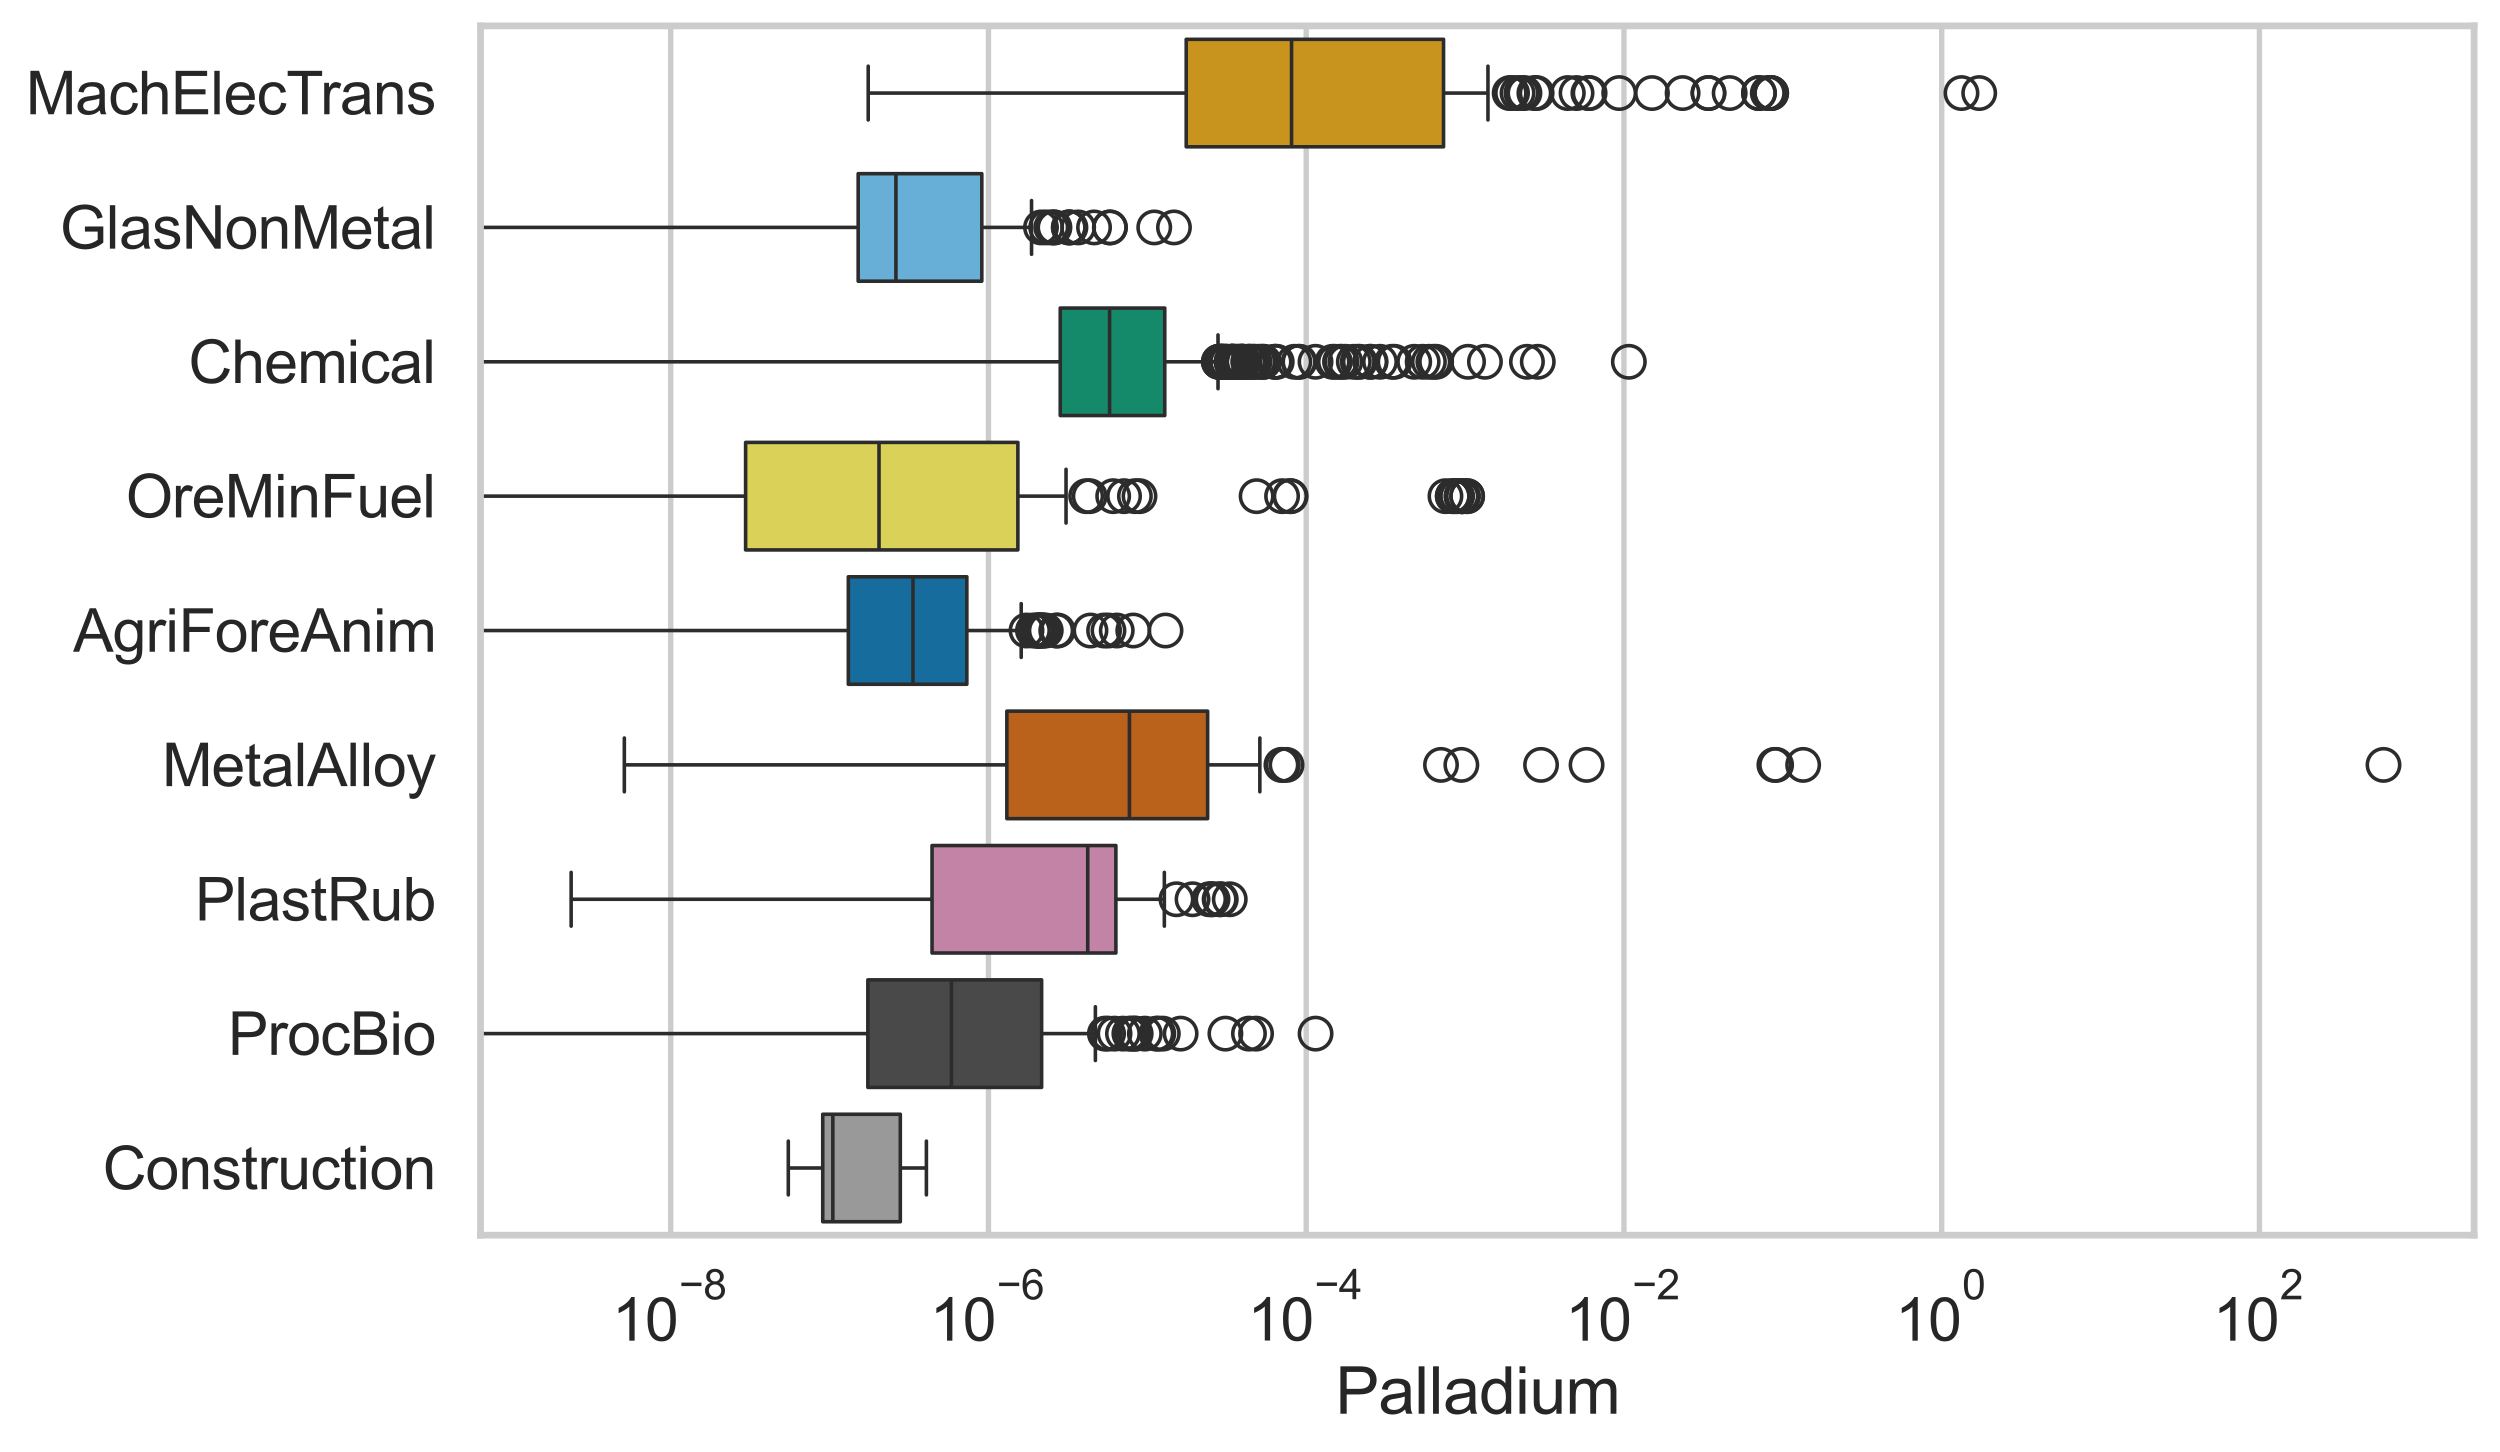 <?xml version="1.0" encoding="utf-8" standalone="no"?>
<!DOCTYPE svg PUBLIC "-//W3C//DTD SVG 1.1//EN"
  "http://www.w3.org/Graphics/SVG/1.1/DTD/svg11.dtd">
<svg xmlns:xlink="http://www.w3.org/1999/xlink" width="695.577pt" height="404.121pt" viewBox="0 0 695.577 404.121" xmlns="http://www.w3.org/2000/svg" version="1.1">
 <defs>
  <style type="text/css">*{stroke-linejoin: round; stroke-linecap: butt}</style>
 </defs>
 <g id="figure_1">
  <g id="patch_1">
   <path d="M 0 404.121 
L 695.577 404.121 
L 695.577 0 
L 0 0 
z
" style="fill: #ffffff"/>
  </g>
  <g id="axes_1">
   <g id="patch_2">
    <path d="M 133.697 343.665 
L 688.377 343.665 
L 688.377 7.2 
L 133.697 7.2 
z
" style="fill: #ffffff"/>
   </g>
   <g id="matplotlib.axis_1">
    <g id="xtick_1">
     <g id="line2d_1">
      <path d="M 186.616 343.665 
L 186.616 7.2 
" clip-path="url(#p68d8ff2484)" style="fill: none; stroke: #cccccc; stroke-width: 1.5; stroke-linecap: round"/>
     </g>
     <g id="text_1">
      <!-- $\mathdefault{10^{-8}}$ -->
      <g style="fill: #262626" transform="translate(170.281 373.18) scale(0.165 -0.165)">
       <defs>
        <path id="ArialMT-31" d="M 2384 0 
L 1822 0 
L 1822 3584 
Q 1619 3391 1289 3197 
Q 959 3003 697 2906 
L 697 3450 
Q 1169 3672 1522 3987 
Q 1875 4303 2022 4600 
L 2384 4600 
L 2384 0 
z
" transform="scale(0.016)"/>
        <path id="ArialMT-30" d="M 266 2259 
Q 266 3072 433 3567 
Q 600 4063 929 4331 
Q 1259 4600 1759 4600 
Q 2128 4600 2406 4451 
Q 2684 4303 2865 4023 
Q 3047 3744 3150 3342 
Q 3253 2941 3253 2259 
Q 3253 1453 3087 958 
Q 2922 463 2592 192 
Q 2263 -78 1759 -78 
Q 1097 -78 719 397 
Q 266 969 266 2259 
z
M 844 2259 
Q 844 1131 1108 757 
Q 1372 384 1759 384 
Q 2147 384 2411 759 
Q 2675 1134 2675 2259 
Q 2675 3391 2411 3762 
Q 2147 4134 1753 4134 
Q 1366 4134 1134 3806 
Q 844 3388 844 2259 
z
" transform="scale(0.016)"/>
        <path id="ArialMT-2212" d="M 3381 1997 
L 356 1997 
L 356 2522 
L 3381 2522 
L 3381 1997 
z
" transform="scale(0.016)"/>
        <path id="ArialMT-38" d="M 1131 2484 
Q 781 2613 612 2850 
Q 444 3088 444 3419 
Q 444 3919 803 4259 
Q 1163 4600 1759 4600 
Q 2359 4600 2725 4251 
Q 3091 3903 3091 3403 
Q 3091 3084 2923 2848 
Q 2756 2613 2416 2484 
Q 2838 2347 3058 2040 
Q 3278 1734 3278 1309 
Q 3278 722 2862 322 
Q 2447 -78 1769 -78 
Q 1091 -78 675 323 
Q 259 725 259 1325 
Q 259 1772 486 2073 
Q 713 2375 1131 2484 
z
M 1019 3438 
Q 1019 3113 1228 2906 
Q 1438 2700 1772 2700 
Q 2097 2700 2305 2904 
Q 2513 3109 2513 3406 
Q 2513 3716 2298 3927 
Q 2084 4138 1766 4138 
Q 1444 4138 1231 3931 
Q 1019 3725 1019 3438 
z
M 838 1322 
Q 838 1081 952 856 
Q 1066 631 1291 507 
Q 1516 384 1775 384 
Q 2178 384 2440 643 
Q 2703 903 2703 1303 
Q 2703 1709 2433 1975 
Q 2163 2241 1756 2241 
Q 1359 2241 1098 1978 
Q 838 1716 838 1322 
z
" transform="scale(0.016)"/>
       </defs>
       <use xlink:href="#ArialMT-31" transform="translate(0 0.994)"/>
       <use xlink:href="#ArialMT-30" transform="translate(55.615 0.994)"/>
       <use xlink:href="#ArialMT-2212" transform="translate(112.973 70.688) scale(0.7)"/>
       <use xlink:href="#ArialMT-38" transform="translate(153.852 70.688) scale(0.7)"/>
      </g>
     </g>
    </g>
    <g id="xtick_2">
     <g id="line2d_2">
      <path d="M 275.022 343.665 
L 275.022 7.2 
" clip-path="url(#p68d8ff2484)" style="fill: none; stroke: #cccccc; stroke-width: 1.5; stroke-linecap: round"/>
     </g>
     <g id="text_2">
      <!-- $\mathdefault{10^{-6}}$ -->
      <g style="fill: #262626" transform="translate(258.687 373.18) scale(0.165 -0.165)">
       <defs>
        <path id="ArialMT-36" d="M 3184 3459 
L 2625 3416 
Q 2550 3747 2413 3897 
Q 2184 4138 1850 4138 
Q 1581 4138 1378 3988 
Q 1113 3794 959 3422 
Q 806 3050 800 2363 
Q 1003 2672 1297 2822 
Q 1591 2972 1913 2972 
Q 2475 2972 2870 2558 
Q 3266 2144 3266 1488 
Q 3266 1056 3080 686 
Q 2894 316 2569 119 
Q 2244 -78 1831 -78 
Q 1128 -78 684 439 
Q 241 956 241 2144 
Q 241 3472 731 4075 
Q 1159 4600 1884 4600 
Q 2425 4600 2770 4297 
Q 3116 3994 3184 3459 
z
M 888 1484 
Q 888 1194 1011 928 
Q 1134 663 1356 523 
Q 1578 384 1822 384 
Q 2178 384 2434 671 
Q 2691 959 2691 1453 
Q 2691 1928 2437 2201 
Q 2184 2475 1800 2475 
Q 1419 2475 1153 2201 
Q 888 1928 888 1484 
z
" transform="scale(0.016)"/>
       </defs>
       <use xlink:href="#ArialMT-31" transform="translate(0 0.994)"/>
       <use xlink:href="#ArialMT-30" transform="translate(55.615 0.994)"/>
       <use xlink:href="#ArialMT-2212" transform="translate(112.973 70.688) scale(0.7)"/>
       <use xlink:href="#ArialMT-36" transform="translate(153.852 70.688) scale(0.7)"/>
      </g>
     </g>
    </g>
    <g id="xtick_3">
     <g id="line2d_3">
      <path d="M 363.428 343.665 
L 363.428 7.2 
" clip-path="url(#p68d8ff2484)" style="fill: none; stroke: #cccccc; stroke-width: 1.5; stroke-linecap: round"/>
     </g>
     <g id="text_3">
      <!-- $\mathdefault{10^{-4}}$ -->
      <g style="fill: #262626" transform="translate(347.093 373.015) scale(0.165 -0.165)">
       <defs>
        <path id="ArialMT-34" d="M 2069 0 
L 2069 1097 
L 81 1097 
L 81 1613 
L 2172 4581 
L 2631 4581 
L 2631 1613 
L 3250 1613 
L 3250 1097 
L 2631 1097 
L 2631 0 
L 2069 0 
z
M 2069 1613 
L 2069 3678 
L 634 1613 
L 2069 1613 
z
" transform="scale(0.016)"/>
       </defs>
       <use xlink:href="#ArialMT-31" transform="translate(0 0.202)"/>
       <use xlink:href="#ArialMT-30" transform="translate(55.615 0.202)"/>
       <use xlink:href="#ArialMT-2212" transform="translate(112.973 69.895) scale(0.7)"/>
       <use xlink:href="#ArialMT-34" transform="translate(153.852 69.895) scale(0.7)"/>
      </g>
     </g>
    </g>
    <g id="xtick_4">
     <g id="line2d_4">
      <path d="M 451.835 343.665 
L 451.835 7.2 
" clip-path="url(#p68d8ff2484)" style="fill: none; stroke: #cccccc; stroke-width: 1.5; stroke-linecap: round"/>
     </g>
     <g id="text_4">
      <!-- $\mathdefault{10^{-2}}$ -->
      <g style="fill: #262626" transform="translate(435.5 373.18) scale(0.165 -0.165)">
       <defs>
        <path id="ArialMT-32" d="M 3222 541 
L 3222 0 
L 194 0 
Q 188 203 259 391 
Q 375 700 629 1000 
Q 884 1300 1366 1694 
Q 2113 2306 2375 2664 
Q 2638 3022 2638 3341 
Q 2638 3675 2398 3904 
Q 2159 4134 1775 4134 
Q 1369 4134 1125 3890 
Q 881 3647 878 3216 
L 300 3275 
Q 359 3922 746 4261 
Q 1134 4600 1788 4600 
Q 2447 4600 2831 4234 
Q 3216 3869 3216 3328 
Q 3216 3053 3103 2787 
Q 2991 2522 2730 2228 
Q 2469 1934 1863 1422 
Q 1356 997 1212 845 
Q 1069 694 975 541 
L 3222 541 
z
" transform="scale(0.016)"/>
       </defs>
       <use xlink:href="#ArialMT-31" transform="translate(0 0.994)"/>
       <use xlink:href="#ArialMT-30" transform="translate(55.615 0.994)"/>
       <use xlink:href="#ArialMT-2212" transform="translate(112.973 70.688) scale(0.7)"/>
       <use xlink:href="#ArialMT-32" transform="translate(153.852 70.688) scale(0.7)"/>
      </g>
     </g>
    </g>
    <g id="xtick_5">
     <g id="line2d_5">
      <path d="M 540.241 343.665 
L 540.241 7.2 
" clip-path="url(#p68d8ff2484)" style="fill: none; stroke: #cccccc; stroke-width: 1.5; stroke-linecap: round"/>
     </g>
     <g id="text_5">
      <!-- $\mathdefault{10^{0}}$ -->
      <g style="fill: #262626" transform="translate(527.289 373.18) scale(0.165 -0.165)">
       <use xlink:href="#ArialMT-31" transform="translate(0 0.994)"/>
       <use xlink:href="#ArialMT-30" transform="translate(55.615 0.994)"/>
       <use xlink:href="#ArialMT-30" transform="translate(112.973 70.688) scale(0.7)"/>
      </g>
     </g>
    </g>
    <g id="xtick_6">
     <g id="line2d_6">
      <path d="M 628.648 343.665 
L 628.648 7.2 
" clip-path="url(#p68d8ff2484)" style="fill: none; stroke: #cccccc; stroke-width: 1.5; stroke-linecap: round"/>
     </g>
     <g id="text_6">
      <!-- $\mathdefault{10^{2}}$ -->
      <g style="fill: #262626" transform="translate(615.695 373.18) scale(0.165 -0.165)">
       <use xlink:href="#ArialMT-31" transform="translate(0 0.994)"/>
       <use xlink:href="#ArialMT-30" transform="translate(55.615 0.994)"/>
       <use xlink:href="#ArialMT-32" transform="translate(112.973 70.688) scale(0.7)"/>
      </g>
     </g>
    </g>
    <g id="text_7">
     <!-- Palladium -->
     <g style="fill: #262626" transform="translate(371.519 393.344) scale(0.18 -0.18)">
      <defs>
       <path id="ArialMT-50" d="M 494 0 
L 494 4581 
L 2222 4581 
Q 2678 4581 2919 4538 
Q 3256 4481 3484 4323 
Q 3713 4166 3852 3881 
Q 3991 3597 3991 3256 
Q 3991 2672 3619 2267 
Q 3247 1863 2275 1863 
L 1100 1863 
L 1100 0 
L 494 0 
z
M 1100 2403 
L 2284 2403 
Q 2872 2403 3119 2622 
Q 3366 2841 3366 3238 
Q 3366 3525 3220 3729 
Q 3075 3934 2838 4000 
Q 2684 4041 2272 4041 
L 1100 4041 
L 1100 2403 
z
" transform="scale(0.016)"/>
       <path id="ArialMT-61" d="M 2588 409 
Q 2275 144 1986 34 
Q 1697 -75 1366 -75 
Q 819 -75 525 192 
Q 231 459 231 875 
Q 231 1119 342 1320 
Q 453 1522 633 1644 
Q 813 1766 1038 1828 
Q 1203 1872 1538 1913 
Q 2219 1994 2541 2106 
Q 2544 2222 2544 2253 
Q 2544 2597 2384 2738 
Q 2169 2928 1744 2928 
Q 1347 2928 1158 2789 
Q 969 2650 878 2297 
L 328 2372 
Q 403 2725 575 2942 
Q 747 3159 1072 3276 
Q 1397 3394 1825 3394 
Q 2250 3394 2515 3294 
Q 2781 3194 2906 3042 
Q 3031 2891 3081 2659 
Q 3109 2516 3109 2141 
L 3109 1391 
Q 3109 606 3145 398 
Q 3181 191 3288 0 
L 2700 0 
Q 2613 175 2588 409 
z
M 2541 1666 
Q 2234 1541 1622 1453 
Q 1275 1403 1131 1340 
Q 988 1278 909 1158 
Q 831 1038 831 891 
Q 831 666 1001 516 
Q 1172 366 1500 366 
Q 1825 366 2078 508 
Q 2331 650 2450 897 
Q 2541 1088 2541 1459 
L 2541 1666 
z
" transform="scale(0.016)"/>
       <path id="ArialMT-6c" d="M 409 0 
L 409 4581 
L 972 4581 
L 972 0 
L 409 0 
z
" transform="scale(0.016)"/>
       <path id="ArialMT-64" d="M 2575 0 
L 2575 419 
Q 2259 -75 1647 -75 
Q 1250 -75 917 144 
Q 584 363 401 755 
Q 219 1147 219 1656 
Q 219 2153 384 2558 
Q 550 2963 881 3178 
Q 1213 3394 1622 3394 
Q 1922 3394 2156 3267 
Q 2391 3141 2538 2938 
L 2538 4581 
L 3097 4581 
L 3097 0 
L 2575 0 
z
M 797 1656 
Q 797 1019 1065 703 
Q 1334 388 1700 388 
Q 2069 388 2326 689 
Q 2584 991 2584 1609 
Q 2584 2291 2321 2609 
Q 2059 2928 1675 2928 
Q 1300 2928 1048 2622 
Q 797 2316 797 1656 
z
" transform="scale(0.016)"/>
       <path id="ArialMT-69" d="M 425 3934 
L 425 4581 
L 988 4581 
L 988 3934 
L 425 3934 
z
M 425 0 
L 425 3319 
L 988 3319 
L 988 0 
L 425 0 
z
" transform="scale(0.016)"/>
       <path id="ArialMT-75" d="M 2597 0 
L 2597 488 
Q 2209 -75 1544 -75 
Q 1250 -75 995 37 
Q 741 150 617 320 
Q 494 491 444 738 
Q 409 903 409 1263 
L 409 3319 
L 972 3319 
L 972 1478 
Q 972 1038 1006 884 
Q 1059 663 1231 536 
Q 1403 409 1656 409 
Q 1909 409 2131 539 
Q 2353 669 2445 892 
Q 2538 1116 2538 1541 
L 2538 3319 
L 3100 3319 
L 3100 0 
L 2597 0 
z
" transform="scale(0.016)"/>
       <path id="ArialMT-6d" d="M 422 0 
L 422 3319 
L 925 3319 
L 925 2853 
Q 1081 3097 1340 3245 
Q 1600 3394 1931 3394 
Q 2300 3394 2536 3241 
Q 2772 3088 2869 2813 
Q 3263 3394 3894 3394 
Q 4388 3394 4653 3120 
Q 4919 2847 4919 2278 
L 4919 0 
L 4359 0 
L 4359 2091 
Q 4359 2428 4304 2576 
Q 4250 2725 4106 2815 
Q 3963 2906 3769 2906 
Q 3419 2906 3187 2673 
Q 2956 2441 2956 1928 
L 2956 0 
L 2394 0 
L 2394 2156 
Q 2394 2531 2256 2718 
Q 2119 2906 1806 2906 
Q 1569 2906 1367 2781 
Q 1166 2656 1075 2415 
Q 984 2175 984 1722 
L 984 0 
L 422 0 
z
" transform="scale(0.016)"/>
      </defs>
      <use xlink:href="#ArialMT-50"/>
      <use xlink:href="#ArialMT-61" transform="translate(66.699 0)"/>
      <use xlink:href="#ArialMT-6c" transform="translate(122.314 0)"/>
      <use xlink:href="#ArialMT-6c" transform="translate(144.531 0)"/>
      <use xlink:href="#ArialMT-61" transform="translate(166.748 0)"/>
      <use xlink:href="#ArialMT-64" transform="translate(222.363 0)"/>
      <use xlink:href="#ArialMT-69" transform="translate(277.979 0)"/>
      <use xlink:href="#ArialMT-75" transform="translate(300.195 0)"/>
      <use xlink:href="#ArialMT-6d" transform="translate(355.811 0)"/>
     </g>
    </g>
   </g>
   <g id="matplotlib.axis_2">
    <g id="ytick_1">
     <g id="text_8">
      <!-- MachElecTrans -->
      <g style="fill: #262626" transform="translate(7.2 31.798) scale(0.165 -0.165)">
       <defs>
        <path id="ArialMT-4d" d="M 475 0 
L 475 4581 
L 1388 4581 
L 2472 1338 
Q 2622 884 2691 659 
Q 2769 909 2934 1394 
L 4031 4581 
L 4847 4581 
L 4847 0 
L 4263 0 
L 4263 3834 
L 2931 0 
L 2384 0 
L 1059 3900 
L 1059 0 
L 475 0 
z
" transform="scale(0.016)"/>
        <path id="ArialMT-63" d="M 2588 1216 
L 3141 1144 
Q 3050 572 2676 248 
Q 2303 -75 1759 -75 
Q 1078 -75 664 370 
Q 250 816 250 1647 
Q 250 2184 428 2587 
Q 606 2991 970 3192 
Q 1334 3394 1763 3394 
Q 2303 3394 2647 3120 
Q 2991 2847 3088 2344 
L 2541 2259 
Q 2463 2594 2264 2762 
Q 2066 2931 1784 2931 
Q 1359 2931 1093 2626 
Q 828 2322 828 1663 
Q 828 994 1084 691 
Q 1341 388 1753 388 
Q 2084 388 2306 591 
Q 2528 794 2588 1216 
z
" transform="scale(0.016)"/>
        <path id="ArialMT-68" d="M 422 0 
L 422 4581 
L 984 4581 
L 984 2938 
Q 1378 3394 1978 3394 
Q 2347 3394 2619 3248 
Q 2891 3103 3008 2847 
Q 3125 2591 3125 2103 
L 3125 0 
L 2563 0 
L 2563 2103 
Q 2563 2525 2380 2717 
Q 2197 2909 1863 2909 
Q 1613 2909 1392 2779 
Q 1172 2650 1078 2428 
Q 984 2206 984 1816 
L 984 0 
L 422 0 
z
" transform="scale(0.016)"/>
        <path id="ArialMT-45" d="M 506 0 
L 506 4581 
L 3819 4581 
L 3819 4041 
L 1113 4041 
L 1113 2638 
L 3647 2638 
L 3647 2100 
L 1113 2100 
L 1113 541 
L 3925 541 
L 3925 0 
L 506 0 
z
" transform="scale(0.016)"/>
        <path id="ArialMT-65" d="M 2694 1069 
L 3275 997 
Q 3138 488 2766 206 
Q 2394 -75 1816 -75 
Q 1088 -75 661 373 
Q 234 822 234 1631 
Q 234 2469 665 2931 
Q 1097 3394 1784 3394 
Q 2450 3394 2872 2941 
Q 3294 2488 3294 1666 
Q 3294 1616 3291 1516 
L 816 1516 
Q 847 969 1125 678 
Q 1403 388 1819 388 
Q 2128 388 2347 550 
Q 2566 713 2694 1069 
z
M 847 1978 
L 2700 1978 
Q 2663 2397 2488 2606 
Q 2219 2931 1791 2931 
Q 1403 2931 1139 2672 
Q 875 2413 847 1978 
z
" transform="scale(0.016)"/>
        <path id="ArialMT-54" d="M 1659 0 
L 1659 4041 
L 150 4041 
L 150 4581 
L 3781 4581 
L 3781 4041 
L 2266 4041 
L 2266 0 
L 1659 0 
z
" transform="scale(0.016)"/>
        <path id="ArialMT-72" d="M 416 0 
L 416 3319 
L 922 3319 
L 922 2816 
Q 1116 3169 1280 3281 
Q 1444 3394 1641 3394 
Q 1925 3394 2219 3213 
L 2025 2691 
Q 1819 2813 1613 2813 
Q 1428 2813 1281 2702 
Q 1134 2591 1072 2394 
Q 978 2094 978 1738 
L 978 0 
L 416 0 
z
" transform="scale(0.016)"/>
        <path id="ArialMT-6e" d="M 422 0 
L 422 3319 
L 928 3319 
L 928 2847 
Q 1294 3394 1984 3394 
Q 2284 3394 2536 3286 
Q 2788 3178 2913 3003 
Q 3038 2828 3088 2588 
Q 3119 2431 3119 2041 
L 3119 0 
L 2556 0 
L 2556 2019 
Q 2556 2363 2490 2533 
Q 2425 2703 2258 2804 
Q 2091 2906 1866 2906 
Q 1506 2906 1245 2678 
Q 984 2450 984 1813 
L 984 0 
L 422 0 
z
" transform="scale(0.016)"/>
        <path id="ArialMT-73" d="M 197 991 
L 753 1078 
Q 800 744 1014 566 
Q 1228 388 1613 388 
Q 2000 388 2187 545 
Q 2375 703 2375 916 
Q 2375 1106 2209 1216 
Q 2094 1291 1634 1406 
Q 1016 1563 777 1677 
Q 538 1791 414 1992 
Q 291 2194 291 2438 
Q 291 2659 392 2848 
Q 494 3038 669 3163 
Q 800 3259 1026 3326 
Q 1253 3394 1513 3394 
Q 1903 3394 2198 3281 
Q 2494 3169 2634 2976 
Q 2775 2784 2828 2463 
L 2278 2388 
Q 2241 2644 2061 2787 
Q 1881 2931 1553 2931 
Q 1166 2931 1000 2803 
Q 834 2675 834 2503 
Q 834 2394 903 2306 
Q 972 2216 1119 2156 
Q 1203 2125 1616 2013 
Q 2213 1853 2448 1751 
Q 2684 1650 2818 1456 
Q 2953 1263 2953 975 
Q 2953 694 2789 445 
Q 2625 197 2315 61 
Q 2006 -75 1616 -75 
Q 969 -75 630 194 
Q 291 463 197 991 
z
" transform="scale(0.016)"/>
       </defs>
       <use xlink:href="#ArialMT-4d"/>
       <use xlink:href="#ArialMT-61" transform="translate(83.301 0)"/>
       <use xlink:href="#ArialMT-63" transform="translate(138.916 0)"/>
       <use xlink:href="#ArialMT-68" transform="translate(188.916 0)"/>
       <use xlink:href="#ArialMT-45" transform="translate(244.531 0)"/>
       <use xlink:href="#ArialMT-6c" transform="translate(311.23 0)"/>
       <use xlink:href="#ArialMT-65" transform="translate(333.447 0)"/>
       <use xlink:href="#ArialMT-63" transform="translate(389.062 0)"/>
       <use xlink:href="#ArialMT-54" transform="translate(439.062 0)"/>
       <use xlink:href="#ArialMT-72" transform="translate(496.396 0)"/>
       <use xlink:href="#ArialMT-61" transform="translate(529.697 0)"/>
       <use xlink:href="#ArialMT-6e" transform="translate(585.312 0)"/>
       <use xlink:href="#ArialMT-73" transform="translate(640.928 0)"/>
      </g>
     </g>
    </g>
    <g id="ytick_2">
     <g id="text_9">
      <!-- GlasNonMetal -->
      <g style="fill: #262626" transform="translate(16.659 69.183) scale(0.165 -0.165)">
       <defs>
        <path id="ArialMT-47" d="M 2638 1797 
L 2638 2334 
L 4578 2338 
L 4578 638 
Q 4131 281 3656 101 
Q 3181 -78 2681 -78 
Q 2006 -78 1454 211 
Q 903 500 622 1047 
Q 341 1594 341 2269 
Q 341 2938 620 3517 
Q 900 4097 1425 4378 
Q 1950 4659 2634 4659 
Q 3131 4659 3532 4498 
Q 3934 4338 4162 4050 
Q 4391 3763 4509 3300 
L 3963 3150 
Q 3859 3500 3706 3700 
Q 3553 3900 3268 4020 
Q 2984 4141 2638 4141 
Q 2222 4141 1919 4014 
Q 1616 3888 1430 3681 
Q 1244 3475 1141 3228 
Q 966 2803 966 2306 
Q 966 1694 1177 1281 
Q 1388 869 1791 669 
Q 2194 469 2647 469 
Q 3041 469 3416 620 
Q 3791 772 3984 944 
L 3984 1797 
L 2638 1797 
z
" transform="scale(0.016)"/>
        <path id="ArialMT-4e" d="M 488 0 
L 488 4581 
L 1109 4581 
L 3516 984 
L 3516 4581 
L 4097 4581 
L 4097 0 
L 3475 0 
L 1069 3600 
L 1069 0 
L 488 0 
z
" transform="scale(0.016)"/>
        <path id="ArialMT-6f" d="M 213 1659 
Q 213 2581 725 3025 
Q 1153 3394 1769 3394 
Q 2453 3394 2887 2945 
Q 3322 2497 3322 1706 
Q 3322 1066 3130 698 
Q 2938 331 2570 128 
Q 2203 -75 1769 -75 
Q 1072 -75 642 372 
Q 213 819 213 1659 
z
M 791 1659 
Q 791 1022 1069 705 
Q 1347 388 1769 388 
Q 2188 388 2466 706 
Q 2744 1025 2744 1678 
Q 2744 2294 2464 2611 
Q 2184 2928 1769 2928 
Q 1347 2928 1069 2612 
Q 791 2297 791 1659 
z
" transform="scale(0.016)"/>
        <path id="ArialMT-74" d="M 1650 503 
L 1731 6 
Q 1494 -44 1306 -44 
Q 1000 -44 831 53 
Q 663 150 594 308 
Q 525 466 525 972 
L 525 2881 
L 113 2881 
L 113 3319 
L 525 3319 
L 525 4141 
L 1084 4478 
L 1084 3319 
L 1650 3319 
L 1650 2881 
L 1084 2881 
L 1084 941 
Q 1084 700 1114 631 
Q 1144 563 1211 522 
Q 1278 481 1403 481 
Q 1497 481 1650 503 
z
" transform="scale(0.016)"/>
       </defs>
       <use xlink:href="#ArialMT-47"/>
       <use xlink:href="#ArialMT-6c" transform="translate(77.783 0)"/>
       <use xlink:href="#ArialMT-61" transform="translate(100 0)"/>
       <use xlink:href="#ArialMT-73" transform="translate(155.615 0)"/>
       <use xlink:href="#ArialMT-4e" transform="translate(205.615 0)"/>
       <use xlink:href="#ArialMT-6f" transform="translate(277.832 0)"/>
       <use xlink:href="#ArialMT-6e" transform="translate(333.447 0)"/>
       <use xlink:href="#ArialMT-4d" transform="translate(389.062 0)"/>
       <use xlink:href="#ArialMT-65" transform="translate(472.363 0)"/>
       <use xlink:href="#ArialMT-74" transform="translate(527.979 0)"/>
       <use xlink:href="#ArialMT-61" transform="translate(555.762 0)"/>
       <use xlink:href="#ArialMT-6c" transform="translate(611.377 0)"/>
      </g>
     </g>
    </g>
    <g id="ytick_3">
     <g id="text_10">
      <!-- Chemical -->
      <g style="fill: #262626" transform="translate(52.428 106.568) scale(0.165 -0.165)">
       <defs>
        <path id="ArialMT-43" d="M 3763 1606 
L 4369 1453 
Q 4178 706 3683 314 
Q 3188 -78 2472 -78 
Q 1731 -78 1267 223 
Q 803 525 561 1097 
Q 319 1669 319 2325 
Q 319 3041 592 3573 
Q 866 4106 1370 4382 
Q 1875 4659 2481 4659 
Q 3169 4659 3637 4309 
Q 4106 3959 4291 3325 
L 3694 3184 
Q 3534 3684 3231 3912 
Q 2928 4141 2469 4141 
Q 1941 4141 1586 3887 
Q 1231 3634 1087 3207 
Q 944 2781 944 2328 
Q 944 1744 1114 1308 
Q 1284 872 1643 656 
Q 2003 441 2422 441 
Q 2931 441 3284 734 
Q 3638 1028 3763 1606 
z
" transform="scale(0.016)"/>
       </defs>
       <use xlink:href="#ArialMT-43"/>
       <use xlink:href="#ArialMT-68" transform="translate(72.217 0)"/>
       <use xlink:href="#ArialMT-65" transform="translate(127.832 0)"/>
       <use xlink:href="#ArialMT-6d" transform="translate(183.447 0)"/>
       <use xlink:href="#ArialMT-69" transform="translate(266.748 0)"/>
       <use xlink:href="#ArialMT-63" transform="translate(288.965 0)"/>
       <use xlink:href="#ArialMT-61" transform="translate(338.965 0)"/>
       <use xlink:href="#ArialMT-6c" transform="translate(394.58 0)"/>
      </g>
     </g>
    </g>
    <g id="ytick_4">
     <g id="text_11">
      <!-- OreMinFuel -->
      <g style="fill: #262626" transform="translate(35.013 143.953) scale(0.165 -0.165)">
       <defs>
        <path id="ArialMT-4f" d="M 309 2231 
Q 309 3372 921 4017 
Q 1534 4663 2503 4663 
Q 3138 4663 3647 4359 
Q 4156 4056 4423 3514 
Q 4691 2972 4691 2284 
Q 4691 1588 4409 1038 
Q 4128 488 3612 205 
Q 3097 -78 2500 -78 
Q 1853 -78 1343 234 
Q 834 547 571 1087 
Q 309 1628 309 2231 
z
M 934 2222 
Q 934 1394 1379 917 
Q 1825 441 2497 441 
Q 3181 441 3623 922 
Q 4066 1403 4066 2288 
Q 4066 2847 3877 3264 
Q 3688 3681 3323 3911 
Q 2959 4141 2506 4141 
Q 1863 4141 1398 3698 
Q 934 3256 934 2222 
z
" transform="scale(0.016)"/>
        <path id="ArialMT-46" d="M 525 0 
L 525 4581 
L 3616 4581 
L 3616 4041 
L 1131 4041 
L 1131 2622 
L 3281 2622 
L 3281 2081 
L 1131 2081 
L 1131 0 
L 525 0 
z
" transform="scale(0.016)"/>
       </defs>
       <use xlink:href="#ArialMT-4f"/>
       <use xlink:href="#ArialMT-72" transform="translate(77.783 0)"/>
       <use xlink:href="#ArialMT-65" transform="translate(111.084 0)"/>
       <use xlink:href="#ArialMT-4d" transform="translate(166.699 0)"/>
       <use xlink:href="#ArialMT-69" transform="translate(250 0)"/>
       <use xlink:href="#ArialMT-6e" transform="translate(272.217 0)"/>
       <use xlink:href="#ArialMT-46" transform="translate(327.832 0)"/>
       <use xlink:href="#ArialMT-75" transform="translate(388.916 0)"/>
       <use xlink:href="#ArialMT-65" transform="translate(444.531 0)"/>
       <use xlink:href="#ArialMT-6c" transform="translate(500.146 0)"/>
      </g>
     </g>
    </g>
    <g id="ytick_5">
     <g id="text_12">
      <!-- AgriForeAnim -->
      <g style="fill: #262626" transform="translate(20.341 181.337) scale(0.165 -0.165)">
       <defs>
        <path id="ArialMT-41" d="M -9 0 
L 1750 4581 
L 2403 4581 
L 4278 0 
L 3588 0 
L 3053 1388 
L 1138 1388 
L 634 0 
L -9 0 
z
M 1313 1881 
L 2866 1881 
L 2388 3150 
Q 2169 3728 2063 4100 
Q 1975 3659 1816 3225 
L 1313 1881 
z
" transform="scale(0.016)"/>
        <path id="ArialMT-67" d="M 319 -275 
L 866 -356 
Q 900 -609 1056 -725 
Q 1266 -881 1628 -881 
Q 2019 -881 2231 -725 
Q 2444 -569 2519 -288 
Q 2563 -116 2559 434 
Q 2191 0 1641 0 
Q 956 0 581 494 
Q 206 988 206 1678 
Q 206 2153 378 2554 
Q 550 2956 876 3175 
Q 1203 3394 1644 3394 
Q 2231 3394 2613 2919 
L 2613 3319 
L 3131 3319 
L 3131 450 
Q 3131 -325 2973 -648 
Q 2816 -972 2473 -1159 
Q 2131 -1347 1631 -1347 
Q 1038 -1347 672 -1080 
Q 306 -813 319 -275 
z
M 784 1719 
Q 784 1066 1043 766 
Q 1303 466 1694 466 
Q 2081 466 2343 764 
Q 2606 1063 2606 1700 
Q 2606 2309 2336 2618 
Q 2066 2928 1684 2928 
Q 1309 2928 1046 2623 
Q 784 2319 784 1719 
z
" transform="scale(0.016)"/>
       </defs>
       <use xlink:href="#ArialMT-41"/>
       <use xlink:href="#ArialMT-67" transform="translate(66.699 0)"/>
       <use xlink:href="#ArialMT-72" transform="translate(122.314 0)"/>
       <use xlink:href="#ArialMT-69" transform="translate(155.615 0)"/>
       <use xlink:href="#ArialMT-46" transform="translate(177.832 0)"/>
       <use xlink:href="#ArialMT-6f" transform="translate(238.916 0)"/>
       <use xlink:href="#ArialMT-72" transform="translate(294.531 0)"/>
       <use xlink:href="#ArialMT-65" transform="translate(327.832 0)"/>
       <use xlink:href="#ArialMT-41" transform="translate(383.447 0)"/>
       <use xlink:href="#ArialMT-6e" transform="translate(450.146 0)"/>
       <use xlink:href="#ArialMT-69" transform="translate(505.762 0)"/>
       <use xlink:href="#ArialMT-6d" transform="translate(527.979 0)"/>
      </g>
     </g>
    </g>
    <g id="ytick_6">
     <g id="text_13">
      <!-- MetalAlloy -->
      <g style="fill: #262626" transform="translate(45.088 218.722) scale(0.165 -0.165)">
       <defs>
        <path id="ArialMT-79" d="M 397 -1278 
L 334 -750 
Q 519 -800 656 -800 
Q 844 -800 956 -737 
Q 1069 -675 1141 -563 
Q 1194 -478 1313 -144 
Q 1328 -97 1363 -6 
L 103 3319 
L 709 3319 
L 1400 1397 
Q 1534 1031 1641 628 
Q 1738 1016 1872 1384 
L 2581 3319 
L 3144 3319 
L 1881 -56 
Q 1678 -603 1566 -809 
Q 1416 -1088 1222 -1217 
Q 1028 -1347 759 -1347 
Q 597 -1347 397 -1278 
z
" transform="scale(0.016)"/>
       </defs>
       <use xlink:href="#ArialMT-4d"/>
       <use xlink:href="#ArialMT-65" transform="translate(83.301 0)"/>
       <use xlink:href="#ArialMT-74" transform="translate(138.916 0)"/>
       <use xlink:href="#ArialMT-61" transform="translate(166.699 0)"/>
       <use xlink:href="#ArialMT-6c" transform="translate(222.314 0)"/>
       <use xlink:href="#ArialMT-41" transform="translate(244.531 0)"/>
       <use xlink:href="#ArialMT-6c" transform="translate(311.23 0)"/>
       <use xlink:href="#ArialMT-6c" transform="translate(333.447 0)"/>
       <use xlink:href="#ArialMT-6f" transform="translate(355.664 0)"/>
       <use xlink:href="#ArialMT-79" transform="translate(411.279 0)"/>
      </g>
     </g>
    </g>
    <g id="ytick_7">
     <g id="text_14">
      <!-- PlastRub -->
      <g style="fill: #262626" transform="translate(54.248 256.107) scale(0.165 -0.165)">
       <defs>
        <path id="ArialMT-52" d="M 503 0 
L 503 4581 
L 2534 4581 
Q 3147 4581 3465 4457 
Q 3784 4334 3975 4021 
Q 4166 3709 4166 3331 
Q 4166 2844 3850 2509 
Q 3534 2175 2875 2084 
Q 3116 1969 3241 1856 
Q 3506 1613 3744 1247 
L 4541 0 
L 3778 0 
L 3172 953 
Q 2906 1366 2734 1584 
Q 2563 1803 2427 1890 
Q 2291 1978 2150 2013 
Q 2047 2034 1813 2034 
L 1109 2034 
L 1109 0 
L 503 0 
z
M 1109 2559 
L 2413 2559 
Q 2828 2559 3062 2645 
Q 3297 2731 3419 2920 
Q 3541 3109 3541 3331 
Q 3541 3656 3305 3865 
Q 3069 4075 2559 4075 
L 1109 4075 
L 1109 2559 
z
" transform="scale(0.016)"/>
        <path id="ArialMT-62" d="M 941 0 
L 419 0 
L 419 4581 
L 981 4581 
L 981 2947 
Q 1338 3394 1891 3394 
Q 2197 3394 2470 3270 
Q 2744 3147 2920 2923 
Q 3097 2700 3197 2384 
Q 3297 2069 3297 1709 
Q 3297 856 2875 390 
Q 2453 -75 1863 -75 
Q 1275 -75 941 416 
L 941 0 
z
M 934 1684 
Q 934 1088 1097 822 
Q 1363 388 1816 388 
Q 2184 388 2453 708 
Q 2722 1028 2722 1663 
Q 2722 2313 2464 2622 
Q 2206 2931 1841 2931 
Q 1472 2931 1203 2611 
Q 934 2291 934 1684 
z
" transform="scale(0.016)"/>
       </defs>
       <use xlink:href="#ArialMT-50"/>
       <use xlink:href="#ArialMT-6c" transform="translate(66.699 0)"/>
       <use xlink:href="#ArialMT-61" transform="translate(88.916 0)"/>
       <use xlink:href="#ArialMT-73" transform="translate(144.531 0)"/>
       <use xlink:href="#ArialMT-74" transform="translate(194.531 0)"/>
       <use xlink:href="#ArialMT-52" transform="translate(222.314 0)"/>
       <use xlink:href="#ArialMT-75" transform="translate(294.531 0)"/>
       <use xlink:href="#ArialMT-62" transform="translate(350.146 0)"/>
      </g>
     </g>
    </g>
    <g id="ytick_8">
     <g id="text_15">
      <!-- ProcBio -->
      <g style="fill: #262626" transform="translate(63.424 293.492) scale(0.165 -0.165)">
       <defs>
        <path id="ArialMT-42" d="M 469 0 
L 469 4581 
L 2188 4581 
Q 2713 4581 3030 4442 
Q 3347 4303 3526 4014 
Q 3706 3725 3706 3409 
Q 3706 3116 3547 2856 
Q 3388 2597 3066 2438 
Q 3481 2316 3704 2022 
Q 3928 1728 3928 1328 
Q 3928 1006 3792 729 
Q 3656 453 3456 303 
Q 3256 153 2954 76 
Q 2653 0 2216 0 
L 469 0 
z
M 1075 2656 
L 2066 2656 
Q 2469 2656 2644 2709 
Q 2875 2778 2992 2937 
Q 3109 3097 3109 3338 
Q 3109 3566 3000 3739 
Q 2891 3913 2687 3977 
Q 2484 4041 1991 4041 
L 1075 4041 
L 1075 2656 
z
M 1075 541 
L 2216 541 
Q 2509 541 2628 563 
Q 2838 600 2978 687 
Q 3119 775 3209 942 
Q 3300 1109 3300 1328 
Q 3300 1584 3169 1773 
Q 3038 1963 2805 2039 
Q 2572 2116 2134 2116 
L 1075 2116 
L 1075 541 
z
" transform="scale(0.016)"/>
       </defs>
       <use xlink:href="#ArialMT-50"/>
       <use xlink:href="#ArialMT-72" transform="translate(66.699 0)"/>
       <use xlink:href="#ArialMT-6f" transform="translate(100 0)"/>
       <use xlink:href="#ArialMT-63" transform="translate(155.615 0)"/>
       <use xlink:href="#ArialMT-42" transform="translate(205.615 0)"/>
       <use xlink:href="#ArialMT-69" transform="translate(272.314 0)"/>
       <use xlink:href="#ArialMT-6f" transform="translate(294.531 0)"/>
      </g>
     </g>
    </g>
    <g id="ytick_9">
     <g id="text_16">
      <!-- Construction -->
      <g style="fill: #262626" transform="translate(28.575 330.877) scale(0.165 -0.165)">
       <use xlink:href="#ArialMT-43"/>
       <use xlink:href="#ArialMT-6f" transform="translate(72.217 0)"/>
       <use xlink:href="#ArialMT-6e" transform="translate(127.832 0)"/>
       <use xlink:href="#ArialMT-73" transform="translate(183.447 0)"/>
       <use xlink:href="#ArialMT-74" transform="translate(233.447 0)"/>
       <use xlink:href="#ArialMT-72" transform="translate(261.23 0)"/>
       <use xlink:href="#ArialMT-75" transform="translate(294.531 0)"/>
       <use xlink:href="#ArialMT-63" transform="translate(350.146 0)"/>
       <use xlink:href="#ArialMT-74" transform="translate(400.146 0)"/>
       <use xlink:href="#ArialMT-69" transform="translate(427.93 0)"/>
       <use xlink:href="#ArialMT-6f" transform="translate(450.146 0)"/>
       <use xlink:href="#ArialMT-6e" transform="translate(505.762 0)"/>
      </g>
     </g>
    </g>
   </g>
   <g id="patch_3">
    <path d="M 330.041 10.938 
L 330.041 40.846 
L 401.635 40.846 
L 401.635 10.938 
L 330.041 10.938 
z
" clip-path="url(#p68d8ff2484)" style="fill: #c9941d; stroke: #2c2c2c; stroke-linejoin: miter"/>
   </g>
   <g id="line2d_7">
    <path d="M 330.041 25.892 
L 241.563 25.892 
" clip-path="url(#p68d8ff2484)" style="fill: none; stroke: #2c2c2c"/>
   </g>
   <g id="line2d_8">
    <path d="M 401.635 25.892 
L 413.995 25.892 
" clip-path="url(#p68d8ff2484)" style="fill: none; stroke: #2c2c2c"/>
   </g>
   <g id="line2d_9">
    <path d="M 241.563 18.415 
L 241.563 33.369 
" clip-path="url(#p68d8ff2484)" style="fill: none; stroke: #2c2c2c; stroke-linecap: round"/>
   </g>
   <g id="line2d_10">
    <path d="M 413.995 18.415 
L 413.995 33.369 
" clip-path="url(#p68d8ff2484)" style="fill: none; stroke: #2c2c2c; stroke-linecap: round"/>
   </g>
   <g id="line2d_11">
    <defs>
     <path id="m6188e30813" d="M 0 4.5 
C 1.193 4.5 2.338 4.026 3.182 3.182 
C 4.026 2.338 4.5 1.193 4.5 0 
C 4.5 -1.193 4.026 -2.338 3.182 -3.182 
C 2.338 -4.026 1.193 -4.5 0 -4.5 
C -1.193 -4.5 -2.338 -4.026 -3.182 -3.182 
C -4.026 -2.338 -4.5 -1.193 -4.5 0 
C -4.5 1.193 -4.026 2.338 -3.182 3.182 
C -2.338 4.026 -1.193 4.5 0 4.5 
z
" style="stroke: #2c2c2c"/>
    </defs>
    <g clip-path="url(#p68d8ff2484)">
     <use xlink:href="#m6188e30813" x="489.396" y="25.892" style="fill-opacity: 0; stroke: #2c2c2c"/>
     <use xlink:href="#m6188e30813" x="545.746" y="25.892" style="fill-opacity: 0; stroke: #2c2c2c"/>
     <use xlink:href="#m6188e30813" x="492.792" y="25.892" style="fill-opacity: 0; stroke: #2c2c2c"/>
     <use xlink:href="#m6188e30813" x="441.936" y="25.892" style="fill-opacity: 0; stroke: #2c2c2c"/>
     <use xlink:href="#m6188e30813" x="436.215" y="25.892" style="fill-opacity: 0; stroke: #2c2c2c"/>
     <use xlink:href="#m6188e30813" x="468.152" y="25.892" style="fill-opacity: 0; stroke: #2c2c2c"/>
     <use xlink:href="#m6188e30813" x="475.35" y="25.892" style="fill-opacity: 0; stroke: #2c2c2c"/>
     <use xlink:href="#m6188e30813" x="427.537" y="25.892" style="fill-opacity: 0; stroke: #2c2c2c"/>
     <use xlink:href="#m6188e30813" x="424.146" y="25.892" style="fill-opacity: 0; stroke: #2c2c2c"/>
     <use xlink:href="#m6188e30813" x="492.793" y="25.892" style="fill-opacity: 0; stroke: #2c2c2c"/>
     <use xlink:href="#m6188e30813" x="492.43" y="25.892" style="fill-opacity: 0; stroke: #2c2c2c"/>
     <use xlink:href="#m6188e30813" x="420.034" y="25.892" style="fill-opacity: 0; stroke: #2c2c2c"/>
     <use xlink:href="#m6188e30813" x="442.273" y="25.892" style="fill-opacity: 0; stroke: #2c2c2c"/>
     <use xlink:href="#m6188e30813" x="475.349" y="25.892" style="fill-opacity: 0; stroke: #2c2c2c"/>
     <use xlink:href="#m6188e30813" x="450.511" y="25.892" style="fill-opacity: 0; stroke: #2c2c2c"/>
     <use xlink:href="#m6188e30813" x="426.916" y="25.892" style="fill-opacity: 0; stroke: #2c2c2c"/>
     <use xlink:href="#m6188e30813" x="489.396" y="25.892" style="fill-opacity: 0; stroke: #2c2c2c"/>
     <use xlink:href="#m6188e30813" x="420.703" y="25.892" style="fill-opacity: 0; stroke: #2c2c2c"/>
     <use xlink:href="#m6188e30813" x="438.646" y="25.892" style="fill-opacity: 0; stroke: #2c2c2c"/>
     <use xlink:href="#m6188e30813" x="491.855" y="25.892" style="fill-opacity: 0; stroke: #2c2c2c"/>
     <use xlink:href="#m6188e30813" x="550.676" y="25.892" style="fill-opacity: 0; stroke: #2c2c2c"/>
     <use xlink:href="#m6188e30813" x="459.628" y="25.892" style="fill-opacity: 0; stroke: #2c2c2c"/>
     <use xlink:href="#m6188e30813" x="422.227" y="25.892" style="fill-opacity: 0; stroke: #2c2c2c"/>
     <use xlink:href="#m6188e30813" x="423.305" y="25.892" style="fill-opacity: 0; stroke: #2c2c2c"/>
     <use xlink:href="#m6188e30813" x="481.246" y="25.892" style="fill-opacity: 0; stroke: #2c2c2c"/>
    </g>
   </g>
   <g id="patch_4">
    <path d="M 238.769 48.323 
L 238.769 78.231 
L 273.172 78.231 
L 273.172 48.323 
L 238.769 48.323 
z
" clip-path="url(#p68d8ff2484)" style="fill: #68afd7; stroke: #2c2c2c; stroke-linejoin: miter"/>
   </g>
   <g id="line2d_12">
    <path d="M 238.769 63.277 
L -1 63.277 
" clip-path="url(#p68d8ff2484)" style="fill: none; stroke: #2c2c2c"/>
   </g>
   <g id="line2d_13">
    <path d="M 273.172 63.277 
L 287.007 63.277 
" clip-path="url(#p68d8ff2484)" style="fill: none; stroke: #2c2c2c"/>
   </g>
   <g id="line2d_14">
    <path clip-path="url(#p68d8ff2484)" style="fill: none; stroke: #2c2c2c; stroke-linecap: round"/>
   </g>
   <g id="line2d_15">
    <path d="M 287.007 55.8 
L 287.007 70.754 
" clip-path="url(#p68d8ff2484)" style="fill: none; stroke: #2c2c2c; stroke-linecap: round"/>
   </g>
   <g id="line2d_16">
    <g clip-path="url(#p68d8ff2484)">
     <use xlink:href="#m6188e30813" x="293.385" y="63.277" style="fill-opacity: 0; stroke: #2c2c2c"/>
     <use xlink:href="#m6188e30813" x="297.402" y="63.277" style="fill-opacity: 0; stroke: #2c2c2c"/>
     <use xlink:href="#m6188e30813" x="297.349" y="63.277" style="fill-opacity: 0; stroke: #2c2c2c"/>
     <use xlink:href="#m6188e30813" x="321.147" y="63.277" style="fill-opacity: 0; stroke: #2c2c2c"/>
     <use xlink:href="#m6188e30813" x="291.077" y="63.277" style="fill-opacity: 0; stroke: #2c2c2c"/>
     <use xlink:href="#m6188e30813" x="308.84" y="63.277" style="fill-opacity: 0; stroke: #2c2c2c"/>
     <use xlink:href="#m6188e30813" x="304.397" y="63.277" style="fill-opacity: 0; stroke: #2c2c2c"/>
     <use xlink:href="#m6188e30813" x="308.785" y="63.277" style="fill-opacity: 0; stroke: #2c2c2c"/>
     <use xlink:href="#m6188e30813" x="297.828" y="63.277" style="fill-opacity: 0; stroke: #2c2c2c"/>
     <use xlink:href="#m6188e30813" x="326.631" y="63.277" style="fill-opacity: 0; stroke: #2c2c2c"/>
     <use xlink:href="#m6188e30813" x="299.978" y="63.277" style="fill-opacity: 0; stroke: #2c2c2c"/>
     <use xlink:href="#m6188e30813" x="289.639" y="63.277" style="fill-opacity: 0; stroke: #2c2c2c"/>
     <use xlink:href="#m6188e30813" x="293.256" y="63.277" style="fill-opacity: 0; stroke: #2c2c2c"/>
     <use xlink:href="#m6188e30813" x="292.498" y="63.277" style="fill-opacity: 0; stroke: #2c2c2c"/>
    </g>
   </g>
   <g id="patch_5">
    <path d="M 294.991 85.708 
L 294.991 115.616 
L 324.072 115.616 
L 324.072 85.708 
L 294.991 85.708 
z
" clip-path="url(#p68d8ff2484)" style="fill: #148a6a; stroke: #2c2c2c; stroke-linejoin: miter"/>
   </g>
   <g id="line2d_17">
    <path d="M 294.991 100.662 
L -1 100.662 
" clip-path="url(#p68d8ff2484)" style="fill: none; stroke: #2c2c2c"/>
   </g>
   <g id="line2d_18">
    <path d="M 324.072 100.662 
L 338.888 100.662 
" clip-path="url(#p68d8ff2484)" style="fill: none; stroke: #2c2c2c"/>
   </g>
   <g id="line2d_19">
    <path clip-path="url(#p68d8ff2484)" style="fill: none; stroke: #2c2c2c; stroke-linecap: round"/>
   </g>
   <g id="line2d_20">
    <path d="M 338.888 93.185 
L 338.888 108.139 
" clip-path="url(#p68d8ff2484)" style="fill: none; stroke: #2c2c2c; stroke-linecap: round"/>
   </g>
   <g id="line2d_21">
    <g clip-path="url(#p68d8ff2484)">
     <use xlink:href="#m6188e30813" x="348.862" y="100.662" style="fill-opacity: 0; stroke: #2c2c2c"/>
     <use xlink:href="#m6188e30813" x="345.552" y="100.662" style="fill-opacity: 0; stroke: #2c2c2c"/>
     <use xlink:href="#m6188e30813" x="408.454" y="100.662" style="fill-opacity: 0; stroke: #2c2c2c"/>
     <use xlink:href="#m6188e30813" x="378.352" y="100.662" style="fill-opacity: 0; stroke: #2c2c2c"/>
     <use xlink:href="#m6188e30813" x="354.627" y="100.662" style="fill-opacity: 0; stroke: #2c2c2c"/>
     <use xlink:href="#m6188e30813" x="342.718" y="100.662" style="fill-opacity: 0; stroke: #2c2c2c"/>
     <use xlink:href="#m6188e30813" x="341.426" y="100.662" style="fill-opacity: 0; stroke: #2c2c2c"/>
     <use xlink:href="#m6188e30813" x="366.021" y="100.662" style="fill-opacity: 0; stroke: #2c2c2c"/>
     <use xlink:href="#m6188e30813" x="344.58" y="100.662" style="fill-opacity: 0; stroke: #2c2c2c"/>
     <use xlink:href="#m6188e30813" x="453.195" y="100.662" style="fill-opacity: 0; stroke: #2c2c2c"/>
     <use xlink:href="#m6188e30813" x="383.957" y="100.662" style="fill-opacity: 0; stroke: #2c2c2c"/>
     <use xlink:href="#m6188e30813" x="339.201" y="100.662" style="fill-opacity: 0; stroke: #2c2c2c"/>
     <use xlink:href="#m6188e30813" x="339.488" y="100.662" style="fill-opacity: 0; stroke: #2c2c2c"/>
     <use xlink:href="#m6188e30813" x="397.571" y="100.662" style="fill-opacity: 0; stroke: #2c2c2c"/>
     <use xlink:href="#m6188e30813" x="373.249" y="100.662" style="fill-opacity: 0; stroke: #2c2c2c"/>
     <use xlink:href="#m6188e30813" x="413.156" y="100.662" style="fill-opacity: 0; stroke: #2c2c2c"/>
     <use xlink:href="#m6188e30813" x="361.307" y="100.662" style="fill-opacity: 0; stroke: #2c2c2c"/>
     <use xlink:href="#m6188e30813" x="360.129" y="100.662" style="fill-opacity: 0; stroke: #2c2c2c"/>
     <use xlink:href="#m6188e30813" x="342.718" y="100.662" style="fill-opacity: 0; stroke: #2c2c2c"/>
     <use xlink:href="#m6188e30813" x="351.401" y="100.662" style="fill-opacity: 0; stroke: #2c2c2c"/>
     <use xlink:href="#m6188e30813" x="388.008" y="100.662" style="fill-opacity: 0; stroke: #2c2c2c"/>
     <use xlink:href="#m6188e30813" x="376.675" y="100.662" style="fill-opacity: 0; stroke: #2c2c2c"/>
     <use xlink:href="#m6188e30813" x="340.239" y="100.662" style="fill-opacity: 0; stroke: #2c2c2c"/>
     <use xlink:href="#m6188e30813" x="345.163" y="100.662" style="fill-opacity: 0; stroke: #2c2c2c"/>
     <use xlink:href="#m6188e30813" x="398.803" y="100.662" style="fill-opacity: 0; stroke: #2c2c2c"/>
     <use xlink:href="#m6188e30813" x="374.33" y="100.662" style="fill-opacity: 0; stroke: #2c2c2c"/>
     <use xlink:href="#m6188e30813" x="347.628" y="100.662" style="fill-opacity: 0; stroke: #2c2c2c"/>
     <use xlink:href="#m6188e30813" x="343.87" y="100.662" style="fill-opacity: 0; stroke: #2c2c2c"/>
     <use xlink:href="#m6188e30813" x="370.753" y="100.662" style="fill-opacity: 0; stroke: #2c2c2c"/>
     <use xlink:href="#m6188e30813" x="381.229" y="100.662" style="fill-opacity: 0; stroke: #2c2c2c"/>
     <use xlink:href="#m6188e30813" x="372.827" y="100.662" style="fill-opacity: 0; stroke: #2c2c2c"/>
     <use xlink:href="#m6188e30813" x="349.055" y="100.662" style="fill-opacity: 0; stroke: #2c2c2c"/>
     <use xlink:href="#m6188e30813" x="395.83" y="100.662" style="fill-opacity: 0; stroke: #2c2c2c"/>
     <use xlink:href="#m6188e30813" x="343.214" y="100.662" style="fill-opacity: 0; stroke: #2c2c2c"/>
     <use xlink:href="#m6188e30813" x="340.132" y="100.662" style="fill-opacity: 0; stroke: #2c2c2c"/>
     <use xlink:href="#m6188e30813" x="387.302" y="100.662" style="fill-opacity: 0; stroke: #2c2c2c"/>
     <use xlink:href="#m6188e30813" x="351.623" y="100.662" style="fill-opacity: 0; stroke: #2c2c2c"/>
     <use xlink:href="#m6188e30813" x="341.096" y="100.662" style="fill-opacity: 0; stroke: #2c2c2c"/>
     <use xlink:href="#m6188e30813" x="345.989" y="100.662" style="fill-opacity: 0; stroke: #2c2c2c"/>
     <use xlink:href="#m6188e30813" x="348.188" y="100.662" style="fill-opacity: 0; stroke: #2c2c2c"/>
     <use xlink:href="#m6188e30813" x="343.854" y="100.662" style="fill-opacity: 0; stroke: #2c2c2c"/>
     <use xlink:href="#m6188e30813" x="339.178" y="100.662" style="fill-opacity: 0; stroke: #2c2c2c"/>
     <use xlink:href="#m6188e30813" x="339.986" y="100.662" style="fill-opacity: 0; stroke: #2c2c2c"/>
     <use xlink:href="#m6188e30813" x="427.858" y="100.662" style="fill-opacity: 0; stroke: #2c2c2c"/>
     <use xlink:href="#m6188e30813" x="350.873" y="100.662" style="fill-opacity: 0; stroke: #2c2c2c"/>
     <use xlink:href="#m6188e30813" x="341.287" y="100.662" style="fill-opacity: 0; stroke: #2c2c2c"/>
     <use xlink:href="#m6188e30813" x="339.953" y="100.662" style="fill-opacity: 0; stroke: #2c2c2c"/>
     <use xlink:href="#m6188e30813" x="393.481" y="100.662" style="fill-opacity: 0; stroke: #2c2c2c"/>
     <use xlink:href="#m6188e30813" x="424.845" y="100.662" style="fill-opacity: 0; stroke: #2c2c2c"/>
     <use xlink:href="#m6188e30813" x="354.793" y="100.662" style="fill-opacity: 0; stroke: #2c2c2c"/>
     <use xlink:href="#m6188e30813" x="355.224" y="100.662" style="fill-opacity: 0; stroke: #2c2c2c"/>
     <use xlink:href="#m6188e30813" x="342.808" y="100.662" style="fill-opacity: 0; stroke: #2c2c2c"/>
     <use xlink:href="#m6188e30813" x="345.311" y="100.662" style="fill-opacity: 0; stroke: #2c2c2c"/>
     <use xlink:href="#m6188e30813" x="371.419" y="100.662" style="fill-opacity: 0; stroke: #2c2c2c"/>
     <use xlink:href="#m6188e30813" x="340.293" y="100.662" style="fill-opacity: 0; stroke: #2c2c2c"/>
     <use xlink:href="#m6188e30813" x="345.721" y="100.662" style="fill-opacity: 0; stroke: #2c2c2c"/>
     <use xlink:href="#m6188e30813" x="339.452" y="100.662" style="fill-opacity: 0; stroke: #2c2c2c"/>
     <use xlink:href="#m6188e30813" x="339.103" y="100.662" style="fill-opacity: 0; stroke: #2c2c2c"/>
     <use xlink:href="#m6188e30813" x="343.079" y="100.662" style="fill-opacity: 0; stroke: #2c2c2c"/>
     <use xlink:href="#m6188e30813" x="347.496" y="100.662" style="fill-opacity: 0; stroke: #2c2c2c"/>
     <use xlink:href="#m6188e30813" x="381.35" y="100.662" style="fill-opacity: 0; stroke: #2c2c2c"/>
     <use xlink:href="#m6188e30813" x="342.639" y="100.662" style="fill-opacity: 0; stroke: #2c2c2c"/>
     <use xlink:href="#m6188e30813" x="361.546" y="100.662" style="fill-opacity: 0; stroke: #2c2c2c"/>
     <use xlink:href="#m6188e30813" x="345.95" y="100.662" style="fill-opacity: 0; stroke: #2c2c2c"/>
     <use xlink:href="#m6188e30813" x="340.707" y="100.662" style="fill-opacity: 0; stroke: #2c2c2c"/>
     <use xlink:href="#m6188e30813" x="350.086" y="100.662" style="fill-opacity: 0; stroke: #2c2c2c"/>
     <use xlink:href="#m6188e30813" x="347.29" y="100.662" style="fill-opacity: 0; stroke: #2c2c2c"/>
     <use xlink:href="#m6188e30813" x="399.574" y="100.662" style="fill-opacity: 0; stroke: #2c2c2c"/>
     <use xlink:href="#m6188e30813" x="342.849" y="100.662" style="fill-opacity: 0; stroke: #2c2c2c"/>
     <use xlink:href="#m6188e30813" x="377.768" y="100.662" style="fill-opacity: 0; stroke: #2c2c2c"/>
     <use xlink:href="#m6188e30813" x="345.221" y="100.662" style="fill-opacity: 0; stroke: #2c2c2c"/>
    </g>
   </g>
   <g id="patch_6">
    <path d="M 207.45 123.093 
L 207.45 153.001 
L 283.203 153.001 
L 283.203 123.093 
L 207.45 123.093 
z
" clip-path="url(#p68d8ff2484)" style="fill: #dad158; stroke: #2c2c2c; stroke-linejoin: miter"/>
   </g>
   <g id="line2d_22">
    <path d="M 207.45 138.047 
L -1 138.047 
" clip-path="url(#p68d8ff2484)" style="fill: none; stroke: #2c2c2c"/>
   </g>
   <g id="line2d_23">
    <path d="M 283.203 138.047 
L 296.605 138.047 
" clip-path="url(#p68d8ff2484)" style="fill: none; stroke: #2c2c2c"/>
   </g>
   <g id="line2d_24">
    <path clip-path="url(#p68d8ff2484)" style="fill: none; stroke: #2c2c2c; stroke-linecap: round"/>
   </g>
   <g id="line2d_25">
    <path d="M 296.605 130.57 
L 296.605 145.524 
" clip-path="url(#p68d8ff2484)" style="fill: none; stroke: #2c2c2c; stroke-linecap: round"/>
   </g>
   <g id="line2d_26">
    <g clip-path="url(#p68d8ff2484)">
     <use xlink:href="#m6188e30813" x="302.204" y="138.047" style="fill-opacity: 0; stroke: #2c2c2c"/>
     <use xlink:href="#m6188e30813" x="406.625" y="138.047" style="fill-opacity: 0; stroke: #2c2c2c"/>
     <use xlink:href="#m6188e30813" x="407.069" y="138.047" style="fill-opacity: 0; stroke: #2c2c2c"/>
     <use xlink:href="#m6188e30813" x="312.745" y="138.047" style="fill-opacity: 0; stroke: #2c2c2c"/>
     <use xlink:href="#m6188e30813" x="358.942" y="138.047" style="fill-opacity: 0; stroke: #2c2c2c"/>
     <use xlink:href="#m6188e30813" x="405.041" y="138.047" style="fill-opacity: 0; stroke: #2c2c2c"/>
     <use xlink:href="#m6188e30813" x="405.439" y="138.047" style="fill-opacity: 0; stroke: #2c2c2c"/>
     <use xlink:href="#m6188e30813" x="303.188" y="138.047" style="fill-opacity: 0; stroke: #2c2c2c"/>
     <use xlink:href="#m6188e30813" x="404.224" y="138.047" style="fill-opacity: 0; stroke: #2c2c2c"/>
     <use xlink:href="#m6188e30813" x="404.191" y="138.047" style="fill-opacity: 0; stroke: #2c2c2c"/>
     <use xlink:href="#m6188e30813" x="408.189" y="138.047" style="fill-opacity: 0; stroke: #2c2c2c"/>
     <use xlink:href="#m6188e30813" x="317.046" y="138.047" style="fill-opacity: 0; stroke: #2c2c2c"/>
     <use xlink:href="#m6188e30813" x="408.197" y="138.047" style="fill-opacity: 0; stroke: #2c2c2c"/>
     <use xlink:href="#m6188e30813" x="349.627" y="138.047" style="fill-opacity: 0; stroke: #2c2c2c"/>
     <use xlink:href="#m6188e30813" x="309.722" y="138.047" style="fill-opacity: 0; stroke: #2c2c2c"/>
     <use xlink:href="#m6188e30813" x="406.887" y="138.047" style="fill-opacity: 0; stroke: #2c2c2c"/>
     <use xlink:href="#m6188e30813" x="406.726" y="138.047" style="fill-opacity: 0; stroke: #2c2c2c"/>
     <use xlink:href="#m6188e30813" x="315.767" y="138.047" style="fill-opacity: 0; stroke: #2c2c2c"/>
     <use xlink:href="#m6188e30813" x="356.712" y="138.047" style="fill-opacity: 0; stroke: #2c2c2c"/>
     <use xlink:href="#m6188e30813" x="406.717" y="138.047" style="fill-opacity: 0; stroke: #2c2c2c"/>
     <use xlink:href="#m6188e30813" x="359.098" y="138.047" style="fill-opacity: 0; stroke: #2c2c2c"/>
     <use xlink:href="#m6188e30813" x="402.171" y="138.047" style="fill-opacity: 0; stroke: #2c2c2c"/>
    </g>
   </g>
   <g id="patch_7">
    <path d="M 236.032 160.478 
L 236.032 190.386 
L 269.002 190.386 
L 269.002 160.478 
L 236.032 160.478 
z
" clip-path="url(#p68d8ff2484)" style="fill: #166c9c; stroke: #2c2c2c; stroke-linejoin: miter"/>
   </g>
   <g id="line2d_27">
    <path d="M 236.032 175.432 
L -1 175.432 
" clip-path="url(#p68d8ff2484)" style="fill: none; stroke: #2c2c2c"/>
   </g>
   <g id="line2d_28">
    <path d="M 269.002 175.432 
L 284.132 175.432 
" clip-path="url(#p68d8ff2484)" style="fill: none; stroke: #2c2c2c"/>
   </g>
   <g id="line2d_29">
    <path clip-path="url(#p68d8ff2484)" style="fill: none; stroke: #2c2c2c; stroke-linecap: round"/>
   </g>
   <g id="line2d_30">
    <path d="M 284.132 167.955 
L 284.132 182.909 
" clip-path="url(#p68d8ff2484)" style="fill: none; stroke: #2c2c2c; stroke-linecap: round"/>
   </g>
   <g id="line2d_31">
    <g clip-path="url(#p68d8ff2484)">
     <use xlink:href="#m6188e30813" x="289.397" y="175.432" style="fill-opacity: 0; stroke: #2c2c2c"/>
     <use xlink:href="#m6188e30813" x="288.961" y="175.432" style="fill-opacity: 0; stroke: #2c2c2c"/>
     <use xlink:href="#m6188e30813" x="288.249" y="175.432" style="fill-opacity: 0; stroke: #2c2c2c"/>
     <use xlink:href="#m6188e30813" x="290.962" y="175.432" style="fill-opacity: 0; stroke: #2c2c2c"/>
     <use xlink:href="#m6188e30813" x="289.31" y="175.432" style="fill-opacity: 0; stroke: #2c2c2c"/>
     <use xlink:href="#m6188e30813" x="288.834" y="175.432" style="fill-opacity: 0; stroke: #2c2c2c"/>
     <use xlink:href="#m6188e30813" x="315.309" y="175.432" style="fill-opacity: 0; stroke: #2c2c2c"/>
     <use xlink:href="#m6188e30813" x="324.276" y="175.432" style="fill-opacity: 0; stroke: #2c2c2c"/>
     <use xlink:href="#m6188e30813" x="289.572" y="175.432" style="fill-opacity: 0; stroke: #2c2c2c"/>
     <use xlink:href="#m6188e30813" x="310.715" y="175.432" style="fill-opacity: 0; stroke: #2c2c2c"/>
     <use xlink:href="#m6188e30813" x="307.19" y="175.432" style="fill-opacity: 0; stroke: #2c2c2c"/>
     <use xlink:href="#m6188e30813" x="293.878" y="175.432" style="fill-opacity: 0; stroke: #2c2c2c"/>
     <use xlink:href="#m6188e30813" x="290.191" y="175.432" style="fill-opacity: 0; stroke: #2c2c2c"/>
     <use xlink:href="#m6188e30813" x="287.402" y="175.432" style="fill-opacity: 0; stroke: #2c2c2c"/>
     <use xlink:href="#m6188e30813" x="285.603" y="175.432" style="fill-opacity: 0; stroke: #2c2c2c"/>
     <use xlink:href="#m6188e30813" x="294.292" y="175.432" style="fill-opacity: 0; stroke: #2c2c2c"/>
     <use xlink:href="#m6188e30813" x="288.997" y="175.432" style="fill-opacity: 0; stroke: #2c2c2c"/>
     <use xlink:href="#m6188e30813" x="290.272" y="175.432" style="fill-opacity: 0; stroke: #2c2c2c"/>
     <use xlink:href="#m6188e30813" x="308.408" y="175.432" style="fill-opacity: 0; stroke: #2c2c2c"/>
     <use xlink:href="#m6188e30813" x="303.404" y="175.432" style="fill-opacity: 0; stroke: #2c2c2c"/>
    </g>
   </g>
   <g id="patch_8">
    <path d="M 280.136 197.863 
L 280.136 227.771 
L 335.997 227.771 
L 335.997 197.863 
L 280.136 197.863 
z
" clip-path="url(#p68d8ff2484)" style="fill: #ba611b; stroke: #2c2c2c; stroke-linejoin: miter"/>
   </g>
   <g id="line2d_32">
    <path d="M 280.136 212.817 
L 173.709 212.817 
" clip-path="url(#p68d8ff2484)" style="fill: none; stroke: #2c2c2c"/>
   </g>
   <g id="line2d_33">
    <path d="M 335.997 212.817 
L 350.527 212.817 
" clip-path="url(#p68d8ff2484)" style="fill: none; stroke: #2c2c2c"/>
   </g>
   <g id="line2d_34">
    <path d="M 173.709 205.34 
L 173.709 220.294 
" clip-path="url(#p68d8ff2484)" style="fill: none; stroke: #2c2c2c; stroke-linecap: round"/>
   </g>
   <g id="line2d_35">
    <path d="M 350.527 205.34 
L 350.527 220.294 
" clip-path="url(#p68d8ff2484)" style="fill: none; stroke: #2c2c2c; stroke-linecap: round"/>
   </g>
   <g id="line2d_36">
    <g clip-path="url(#p68d8ff2484)">
     <use xlink:href="#m6188e30813" x="494.17" y="212.817" style="fill-opacity: 0; stroke: #2c2c2c"/>
     <use xlink:href="#m6188e30813" x="357.952" y="212.817" style="fill-opacity: 0; stroke: #2c2c2c"/>
     <use xlink:href="#m6188e30813" x="356.534" y="212.817" style="fill-opacity: 0; stroke: #2c2c2c"/>
     <use xlink:href="#m6188e30813" x="356.92" y="212.817" style="fill-opacity: 0; stroke: #2c2c2c"/>
     <use xlink:href="#m6188e30813" x="501.692" y="212.817" style="fill-opacity: 0; stroke: #2c2c2c"/>
     <use xlink:href="#m6188e30813" x="441.432" y="212.817" style="fill-opacity: 0; stroke: #2c2c2c"/>
     <use xlink:href="#m6188e30813" x="663.164" y="212.817" style="fill-opacity: 0; stroke: #2c2c2c"/>
     <use xlink:href="#m6188e30813" x="493.694" y="212.817" style="fill-opacity: 0; stroke: #2c2c2c"/>
     <use xlink:href="#m6188e30813" x="400.928" y="212.817" style="fill-opacity: 0; stroke: #2c2c2c"/>
     <use xlink:href="#m6188e30813" x="406.591" y="212.817" style="fill-opacity: 0; stroke: #2c2c2c"/>
     <use xlink:href="#m6188e30813" x="428.764" y="212.817" style="fill-opacity: 0; stroke: #2c2c2c"/>
    </g>
   </g>
   <g id="patch_9">
    <path d="M 259.323 235.248 
L 259.323 265.156 
L 310.473 265.156 
L 310.473 235.248 
L 259.323 235.248 
z
" clip-path="url(#p68d8ff2484)" style="fill: #c283a6; stroke: #2c2c2c; stroke-linejoin: miter"/>
   </g>
   <g id="line2d_37">
    <path d="M 259.323 250.202 
L 158.91 250.202 
" clip-path="url(#p68d8ff2484)" style="fill: none; stroke: #2c2c2c"/>
   </g>
   <g id="line2d_38">
    <path d="M 310.473 250.202 
L 323.955 250.202 
" clip-path="url(#p68d8ff2484)" style="fill: none; stroke: #2c2c2c"/>
   </g>
   <g id="line2d_39">
    <path d="M 158.91 242.725 
L 158.91 257.679 
" clip-path="url(#p68d8ff2484)" style="fill: none; stroke: #2c2c2c; stroke-linecap: round"/>
   </g>
   <g id="line2d_40">
    <path d="M 323.955 242.725 
L 323.955 257.679 
" clip-path="url(#p68d8ff2484)" style="fill: none; stroke: #2c2c2c; stroke-linecap: round"/>
   </g>
   <g id="line2d_41">
    <g clip-path="url(#p68d8ff2484)">
     <use xlink:href="#m6188e30813" x="339.654" y="250.202" style="fill-opacity: 0; stroke: #2c2c2c"/>
     <use xlink:href="#m6188e30813" x="337.108" y="250.202" style="fill-opacity: 0; stroke: #2c2c2c"/>
     <use xlink:href="#m6188e30813" x="336.401" y="250.202" style="fill-opacity: 0; stroke: #2c2c2c"/>
     <use xlink:href="#m6188e30813" x="331.797" y="250.202" style="fill-opacity: 0; stroke: #2c2c2c"/>
     <use xlink:href="#m6188e30813" x="337.355" y="250.202" style="fill-opacity: 0; stroke: #2c2c2c"/>
     <use xlink:href="#m6188e30813" x="327.327" y="250.202" style="fill-opacity: 0; stroke: #2c2c2c"/>
     <use xlink:href="#m6188e30813" x="342.154" y="250.202" style="fill-opacity: 0; stroke: #2c2c2c"/>
     <use xlink:href="#m6188e30813" x="339.333" y="250.202" style="fill-opacity: 0; stroke: #2c2c2c"/>
    </g>
   </g>
   <g id="patch_10">
    <path d="M 241.461 272.633 
L 241.461 302.541 
L 289.81 302.541 
L 289.81 272.633 
L 241.461 272.633 
z
" clip-path="url(#p68d8ff2484)" style="fill: #494949; stroke: #2c2c2c; stroke-linejoin: miter"/>
   </g>
   <g id="line2d_42">
    <path d="M 241.461 287.587 
L -1 287.587 
" clip-path="url(#p68d8ff2484)" style="fill: none; stroke: #2c2c2c"/>
   </g>
   <g id="line2d_43">
    <path d="M 289.81 287.587 
L 304.767 287.587 
" clip-path="url(#p68d8ff2484)" style="fill: none; stroke: #2c2c2c"/>
   </g>
   <g id="line2d_44">
    <path clip-path="url(#p68d8ff2484)" style="fill: none; stroke: #2c2c2c; stroke-linecap: round"/>
   </g>
   <g id="line2d_45">
    <path d="M 304.767 280.11 
L 304.767 295.064 
" clip-path="url(#p68d8ff2484)" style="fill: none; stroke: #2c2c2c; stroke-linecap: round"/>
   </g>
   <g id="line2d_46">
    <g clip-path="url(#p68d8ff2484)">
     <use xlink:href="#m6188e30813" x="312.44" y="287.587" style="fill-opacity: 0; stroke: #2c2c2c"/>
     <use xlink:href="#m6188e30813" x="366.031" y="287.587" style="fill-opacity: 0; stroke: #2c2c2c"/>
     <use xlink:href="#m6188e30813" x="315.707" y="287.587" style="fill-opacity: 0; stroke: #2c2c2c"/>
     <use xlink:href="#m6188e30813" x="340.944" y="287.587" style="fill-opacity: 0; stroke: #2c2c2c"/>
     <use xlink:href="#m6188e30813" x="315.977" y="287.587" style="fill-opacity: 0; stroke: #2c2c2c"/>
     <use xlink:href="#m6188e30813" x="321.747" y="287.587" style="fill-opacity: 0; stroke: #2c2c2c"/>
     <use xlink:href="#m6188e30813" x="307.416" y="287.587" style="fill-opacity: 0; stroke: #2c2c2c"/>
     <use xlink:href="#m6188e30813" x="314.84" y="287.587" style="fill-opacity: 0; stroke: #2c2c2c"/>
     <use xlink:href="#m6188e30813" x="349.475" y="287.587" style="fill-opacity: 0; stroke: #2c2c2c"/>
     <use xlink:href="#m6188e30813" x="323.53" y="287.587" style="fill-opacity: 0; stroke: #2c2c2c"/>
     <use xlink:href="#m6188e30813" x="308.3" y="287.587" style="fill-opacity: 0; stroke: #2c2c2c"/>
     <use xlink:href="#m6188e30813" x="328.483" y="287.587" style="fill-opacity: 0; stroke: #2c2c2c"/>
     <use xlink:href="#m6188e30813" x="322.282" y="287.587" style="fill-opacity: 0; stroke: #2c2c2c"/>
     <use xlink:href="#m6188e30813" x="318.527" y="287.587" style="fill-opacity: 0; stroke: #2c2c2c"/>
     <use xlink:href="#m6188e30813" x="310.099" y="287.587" style="fill-opacity: 0; stroke: #2c2c2c"/>
     <use xlink:href="#m6188e30813" x="347.496" y="287.587" style="fill-opacity: 0; stroke: #2c2c2c"/>
     <use xlink:href="#m6188e30813" x="314.231" y="287.587" style="fill-opacity: 0; stroke: #2c2c2c"/>
    </g>
   </g>
   <g id="patch_11">
    <path d="M 228.913 310.018 
L 228.913 339.926 
L 250.492 339.926 
L 250.492 310.018 
L 228.913 310.018 
z
" clip-path="url(#p68d8ff2484)" style="fill: #999999; stroke: #2c2c2c; stroke-linejoin: miter"/>
   </g>
   <g id="line2d_47">
    <path d="M 228.913 324.972 
L 219.33 324.972 
" clip-path="url(#p68d8ff2484)" style="fill: none; stroke: #2c2c2c"/>
   </g>
   <g id="line2d_48">
    <path d="M 250.492 324.972 
L 257.75 324.972 
" clip-path="url(#p68d8ff2484)" style="fill: none; stroke: #2c2c2c"/>
   </g>
   <g id="line2d_49">
    <path d="M 219.33 317.495 
L 219.33 332.449 
" clip-path="url(#p68d8ff2484)" style="fill: none; stroke: #2c2c2c; stroke-linecap: round"/>
   </g>
   <g id="line2d_50">
    <path d="M 257.75 317.495 
L 257.75 332.449 
" clip-path="url(#p68d8ff2484)" style="fill: none; stroke: #2c2c2c; stroke-linecap: round"/>
   </g>
   <g id="line2d_51"/>
   <g id="line2d_52">
    <path d="M 359.35 10.938 
L 359.35 40.846 
" clip-path="url(#p68d8ff2484)" style="fill: none; stroke: #2c2c2c"/>
   </g>
   <g id="line2d_53">
    <path d="M 249.274 48.323 
L 249.274 78.231 
" clip-path="url(#p68d8ff2484)" style="fill: none; stroke: #2c2c2c"/>
   </g>
   <g id="line2d_54">
    <path d="M 308.725 85.708 
L 308.725 115.616 
" clip-path="url(#p68d8ff2484)" style="fill: none; stroke: #2c2c2c"/>
   </g>
   <g id="line2d_55">
    <path d="M 244.567 123.093 
L 244.567 153.001 
" clip-path="url(#p68d8ff2484)" style="fill: none; stroke: #2c2c2c"/>
   </g>
   <g id="line2d_56">
    <path d="M 254.022 160.478 
L 254.022 190.386 
" clip-path="url(#p68d8ff2484)" style="fill: none; stroke: #2c2c2c"/>
   </g>
   <g id="line2d_57">
    <path d="M 314.241 197.863 
L 314.241 227.771 
" clip-path="url(#p68d8ff2484)" style="fill: none; stroke: #2c2c2c"/>
   </g>
   <g id="line2d_58">
    <path d="M 302.639 235.248 
L 302.639 265.156 
" clip-path="url(#p68d8ff2484)" style="fill: none; stroke: #2c2c2c"/>
   </g>
   <g id="line2d_59">
    <path d="M 264.723 272.633 
L 264.723 302.541 
" clip-path="url(#p68d8ff2484)" style="fill: none; stroke: #2c2c2c"/>
   </g>
   <g id="line2d_60">
    <path d="M 231.722 310.018 
L 231.722 339.926 
" clip-path="url(#p68d8ff2484)" style="fill: none; stroke: #2c2c2c"/>
   </g>
   <g id="patch_12">
    <path d="M 133.697 343.665 
L 133.697 7.2 
" style="fill: none; stroke: #cccccc; stroke-width: 1.875; stroke-linejoin: miter; stroke-linecap: square"/>
   </g>
   <g id="patch_13">
    <path d="M 688.377 343.665 
L 688.377 7.2 
" style="fill: none; stroke: #cccccc; stroke-width: 1.875; stroke-linejoin: miter; stroke-linecap: square"/>
   </g>
   <g id="patch_14">
    <path d="M 133.697 343.665 
L 688.377 343.665 
" style="fill: none; stroke: #cccccc; stroke-width: 1.875; stroke-linejoin: miter; stroke-linecap: square"/>
   </g>
   <g id="patch_15">
    <path d="M 133.697 7.2 
L 688.377 7.2 
" style="fill: none; stroke: #cccccc; stroke-width: 1.875; stroke-linejoin: miter; stroke-linecap: square"/>
   </g>
  </g>
 </g>
 <defs>
  <clipPath id="p68d8ff2484">
   <rect x="133.697" y="7.2" width="554.68" height="336.465"/>
  </clipPath>
 </defs>
</svg>

